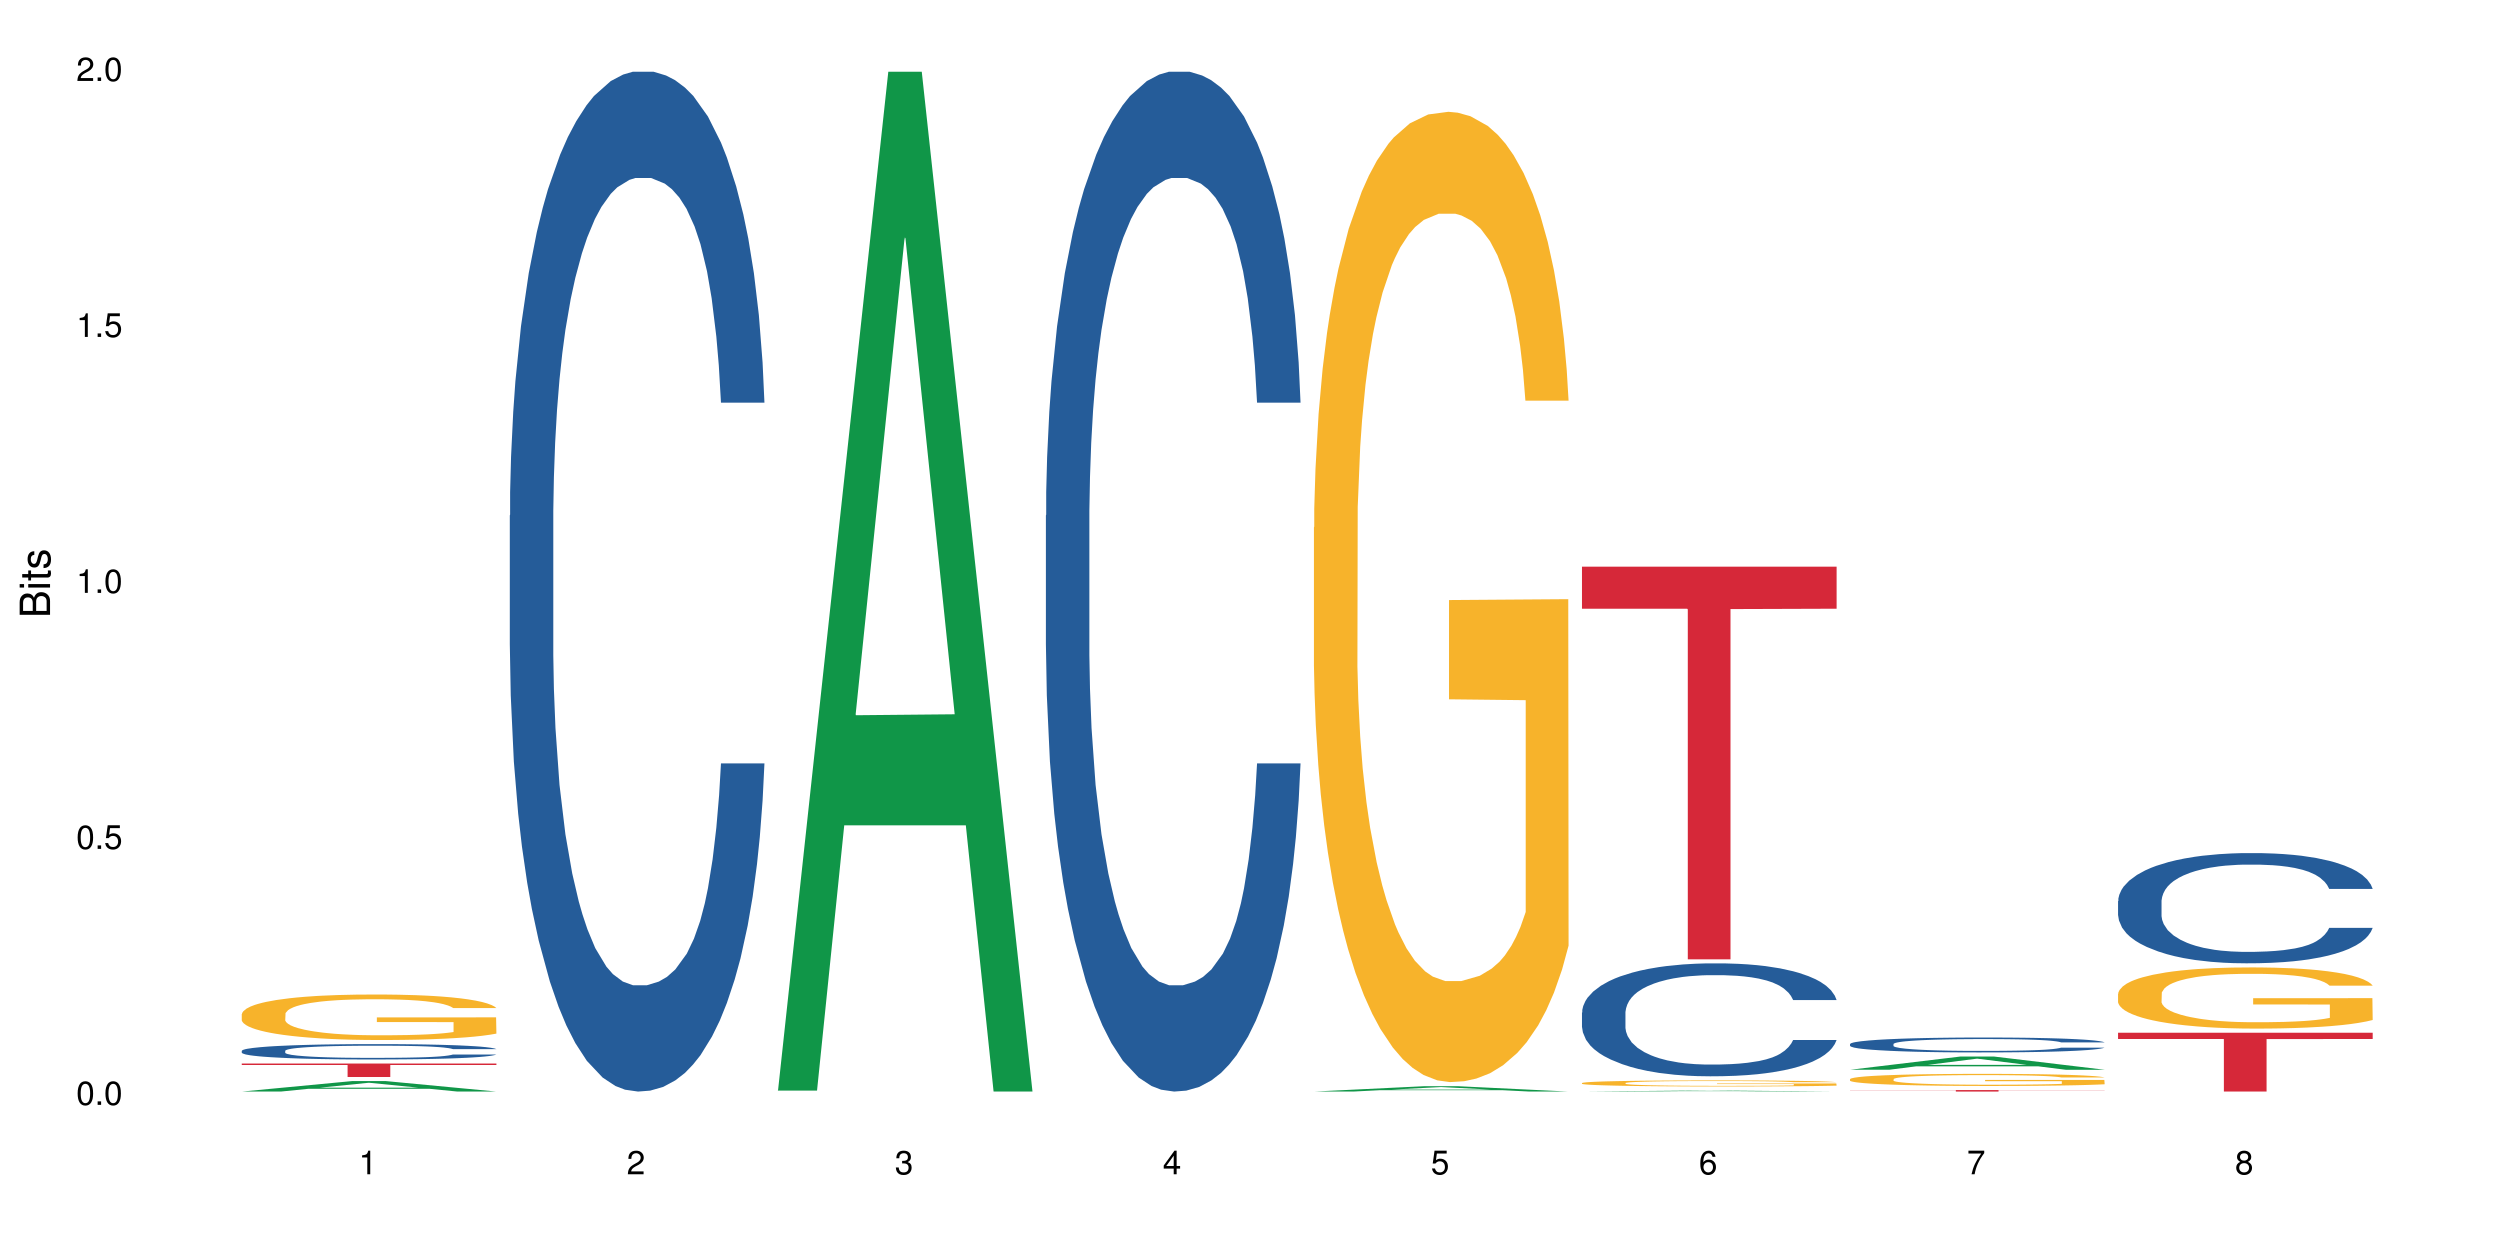 <?xml version="1.0" encoding="UTF-8"?>
<svg xmlns="http://www.w3.org/2000/svg" xmlns:xlink="http://www.w3.org/1999/xlink" width="720pt" height="360pt" viewBox="0 0 720 360" version="1.1">
<defs>
<g>
<symbol overflow="visible" id="glyph0-0">
<path style="stroke:none;" d=""/>
</symbol>
<symbol overflow="visible" id="glyph0-1">
<path style="stroke:none;" d="M 2.641 -6.797 C 2 -6.797 1.422 -6.531 1.078 -6.047 C 0.641 -5.453 0.406 -4.547 0.406 -3.297 C 0.406 -1 1.188 0.219 2.641 0.219 C 4.078 0.219 4.859 -1 4.859 -3.234 C 4.859 -4.562 4.656 -5.438 4.203 -6.047 C 3.844 -6.531 3.281 -6.797 2.641 -6.797 Z M 2.641 -6.047 C 3.547 -6.047 4 -5.125 4 -3.312 C 4 -1.375 3.562 -0.484 2.625 -0.484 C 1.734 -0.484 1.281 -1.422 1.281 -3.281 C 1.281 -5.141 1.734 -6.047 2.641 -6.047 Z M 2.641 -6.047 "/>
</symbol>
<symbol overflow="visible" id="glyph0-2">
<path style="stroke:none;" d="M 1.828 -1 L 0.828 -1 L 0.828 0 L 1.828 0 Z M 1.828 -1 "/>
</symbol>
<symbol overflow="visible" id="glyph0-3">
<path style="stroke:none;" d="M 4.562 -6.797 L 1.062 -6.797 L 0.547 -3.094 L 1.328 -3.094 C 1.719 -3.562 2.047 -3.734 2.578 -3.734 C 3.484 -3.734 4.062 -3.109 4.062 -2.094 C 4.062 -1.125 3.484 -0.531 2.578 -0.531 C 1.828 -0.531 1.375 -0.906 1.188 -1.672 L 0.328 -1.672 C 0.453 -1.109 0.547 -0.844 0.75 -0.594 C 1.125 -0.078 1.828 0.219 2.594 0.219 C 3.969 0.219 4.922 -0.781 4.922 -2.219 C 4.922 -3.562 4.031 -4.484 2.719 -4.484 C 2.25 -4.484 1.859 -4.359 1.469 -4.062 L 1.734 -5.969 L 4.562 -5.969 Z M 4.562 -6.797 "/>
</symbol>
<symbol overflow="visible" id="glyph0-4">
<path style="stroke:none;" d="M 2.484 -4.844 L 2.484 0 L 3.328 0 L 3.328 -6.797 L 2.766 -6.797 C 2.469 -5.75 2.281 -5.609 0.984 -5.453 L 0.984 -4.844 Z M 2.484 -4.844 "/>
</symbol>
<symbol overflow="visible" id="glyph0-5">
<path style="stroke:none;" d="M 4.859 -0.828 L 1.281 -0.828 C 1.359 -1.391 1.672 -1.75 2.5 -2.234 L 3.469 -2.75 C 4.406 -3.266 4.906 -3.969 4.906 -4.812 C 4.906 -5.375 4.672 -5.906 4.266 -6.266 C 3.859 -6.625 3.375 -6.797 2.719 -6.797 C 1.859 -6.797 1.219 -6.5 0.844 -5.922 C 0.609 -5.562 0.5 -5.125 0.484 -4.438 L 1.328 -4.438 C 1.359 -4.906 1.406 -5.188 1.531 -5.406 C 1.75 -5.812 2.188 -6.062 2.703 -6.062 C 3.469 -6.062 4.031 -5.516 4.031 -4.781 C 4.031 -4.25 3.719 -3.797 3.125 -3.438 L 2.234 -2.938 C 0.812 -2.141 0.406 -1.5 0.328 0 L 4.859 0 Z M 4.859 -0.828 "/>
</symbol>
<symbol overflow="visible" id="glyph0-6">
<path style="stroke:none;" d="M 2.125 -3.125 L 2.578 -3.125 C 3.516 -3.125 3.984 -2.703 3.984 -1.891 C 3.984 -1.031 3.469 -0.531 2.578 -0.531 C 1.656 -0.531 1.203 -0.984 1.156 -1.969 L 0.312 -1.969 C 0.344 -1.422 0.438 -1.078 0.609 -0.766 C 0.953 -0.109 1.625 0.219 2.547 0.219 C 3.953 0.219 4.859 -0.609 4.859 -1.906 C 4.859 -2.766 4.516 -3.25 3.703 -3.516 C 4.344 -3.766 4.656 -4.25 4.656 -4.938 C 4.656 -6.109 3.875 -6.797 2.578 -6.797 C 1.203 -6.797 0.484 -6.047 0.453 -4.609 L 1.297 -4.609 C 1.312 -5.016 1.344 -5.25 1.453 -5.453 C 1.641 -5.828 2.062 -6.062 2.594 -6.062 C 3.344 -6.062 3.797 -5.625 3.797 -4.906 C 3.797 -4.422 3.609 -4.141 3.25 -3.984 C 3.016 -3.891 2.719 -3.844 2.125 -3.844 Z M 2.125 -3.125 "/>
</symbol>
<symbol overflow="visible" id="glyph0-7">
<path style="stroke:none;" d="M 3.141 -1.625 L 3.141 0 L 3.984 0 L 3.984 -1.625 L 4.984 -1.625 L 4.984 -2.391 L 3.984 -2.391 L 3.984 -6.797 L 3.359 -6.797 L 0.266 -2.516 L 0.266 -1.625 Z M 3.141 -2.391 L 1 -2.391 L 3.141 -5.359 Z M 3.141 -2.391 "/>
</symbol>
<symbol overflow="visible" id="glyph0-8">
<path style="stroke:none;" d="M 4.781 -5.031 C 4.609 -6.141 3.891 -6.797 2.844 -6.797 C 2.094 -6.797 1.422 -6.438 1.031 -5.828 C 0.609 -5.172 0.406 -4.344 0.406 -3.094 C 0.406 -1.953 0.578 -1.234 0.984 -0.625 C 1.359 -0.078 1.953 0.219 2.703 0.219 C 3.984 0.219 4.922 -0.734 4.922 -2.078 C 4.922 -3.344 4.062 -4.234 2.844 -4.234 C 2.172 -4.234 1.641 -3.969 1.281 -3.469 C 1.281 -5.125 1.828 -6.047 2.797 -6.047 C 3.391 -6.047 3.797 -5.672 3.938 -5.031 Z M 2.734 -3.484 C 3.547 -3.484 4.062 -2.922 4.062 -2 C 4.062 -1.156 3.484 -0.531 2.703 -0.531 C 1.922 -0.531 1.328 -1.188 1.328 -2.047 C 1.328 -2.891 1.906 -3.484 2.734 -3.484 Z M 2.734 -3.484 "/>
</symbol>
<symbol overflow="visible" id="glyph0-9">
<path style="stroke:none;" d="M 4.984 -6.797 L 0.438 -6.797 L 0.438 -5.969 L 4.109 -5.969 C 2.5 -3.656 1.828 -2.234 1.328 0 L 2.219 0 C 2.594 -2.172 3.453 -4.047 4.984 -6.094 Z M 4.984 -6.797 "/>
</symbol>
<symbol overflow="visible" id="glyph0-10">
<path style="stroke:none;" d="M 3.75 -3.578 C 4.453 -4 4.688 -4.344 4.688 -4.984 C 4.688 -6.047 3.844 -6.797 2.641 -6.797 C 1.438 -6.797 0.594 -6.047 0.594 -4.984 C 0.594 -4.359 0.828 -4.016 1.516 -3.578 C 0.734 -3.203 0.359 -2.641 0.359 -1.891 C 0.359 -0.641 1.297 0.219 2.641 0.219 C 3.984 0.219 4.922 -0.641 4.922 -1.875 C 4.922 -2.641 4.531 -3.203 3.75 -3.578 Z M 2.641 -6.047 C 3.359 -6.047 3.812 -5.625 3.812 -4.969 C 3.812 -4.344 3.344 -3.922 2.641 -3.922 C 1.922 -3.922 1.453 -4.344 1.453 -4.984 C 1.453 -5.625 1.922 -6.047 2.641 -6.047 Z M 2.641 -3.203 C 3.484 -3.203 4.062 -2.672 4.062 -1.875 C 4.062 -1.062 3.484 -0.531 2.625 -0.531 C 1.797 -0.531 1.219 -1.078 1.219 -1.875 C 1.219 -2.672 1.797 -3.203 2.641 -3.203 Z M 2.641 -3.203 "/>
</symbol>
<symbol overflow="visible" id="glyph1-0">
<path style="stroke:none;" d=""/>
</symbol>
<symbol overflow="visible" id="glyph1-1">
<path style="stroke:none;" d="M 0 -0.953 L 0 -4.891 C 0 -5.719 -0.234 -6.344 -0.734 -6.797 C -1.188 -7.234 -1.812 -7.469 -2.5 -7.469 C -3.547 -7.469 -4.188 -7 -4.625 -5.875 C -4.984 -6.672 -5.641 -7.094 -6.531 -7.094 C -7.156 -7.094 -7.734 -6.859 -8.141 -6.391 C -8.562 -5.938 -8.75 -5.344 -8.75 -4.5 L -8.75 -0.953 Z M -4.984 -2.062 L -7.766 -2.062 L -7.766 -4.219 C -7.766 -4.844 -7.688 -5.203 -7.453 -5.5 C -7.219 -5.812 -6.859 -5.969 -6.375 -5.969 C -5.906 -5.969 -5.531 -5.812 -5.297 -5.5 C -5.062 -5.203 -4.984 -4.844 -4.984 -4.219 Z M -0.984 -2.062 L -4 -2.062 L -4 -4.781 C -4 -5.328 -3.859 -5.688 -3.578 -5.953 C -3.297 -6.219 -2.922 -6.359 -2.484 -6.359 C -2.062 -6.359 -1.688 -6.219 -1.406 -5.953 C -1.109 -5.688 -0.984 -5.328 -0.984 -4.781 Z M -0.984 -2.062 "/>
</symbol>
<symbol overflow="visible" id="glyph1-2">
<path style="stroke:none;" d="M -6.281 -1.797 L -6.281 -0.797 L 0 -0.797 L 0 -1.797 Z M -8.75 -1.797 L -8.75 -0.797 L -7.484 -0.797 L -7.484 -1.797 Z M -8.75 -1.797 "/>
</symbol>
<symbol overflow="visible" id="glyph1-3">
<path style="stroke:none;" d="M -6.281 -3.047 L -6.281 -2.016 L -8.016 -2.016 L -8.016 -1.016 L -6.281 -1.016 L -6.281 -0.172 L -5.469 -0.172 L -5.469 -1.016 L -0.719 -1.016 C -0.078 -1.016 0.281 -1.453 0.281 -2.234 C 0.281 -2.469 0.25 -2.719 0.188 -3.047 L -0.641 -3.047 C -0.609 -2.922 -0.594 -2.766 -0.594 -2.562 C -0.594 -2.141 -0.719 -2.016 -1.156 -2.016 L -5.469 -2.016 L -5.469 -3.047 Z M -6.281 -3.047 "/>
</symbol>
<symbol overflow="visible" id="glyph1-4">
<path style="stroke:none;" d="M -4.531 -5.25 C -5.766 -5.25 -6.469 -4.422 -6.469 -2.969 C -6.469 -1.516 -5.719 -0.562 -4.547 -0.562 C -3.562 -0.562 -3.094 -1.062 -2.734 -2.562 L -2.516 -3.484 C -2.344 -4.188 -2.094 -4.469 -1.625 -4.469 C -1.047 -4.469 -0.641 -3.875 -0.641 -3 C -0.641 -2.453 -0.797 -2 -1.062 -1.75 C -1.25 -1.594 -1.422 -1.531 -1.875 -1.469 L -1.875 -0.406 C -0.422 -0.453 0.281 -1.266 0.281 -2.922 C 0.281 -4.5 -0.5 -5.516 -1.719 -5.516 C -2.656 -5.516 -3.172 -4.984 -3.469 -3.734 L -3.703 -2.766 C -3.891 -1.953 -4.156 -1.609 -4.594 -1.609 C -5.172 -1.609 -5.547 -2.125 -5.547 -2.938 C -5.547 -3.75 -5.203 -4.172 -4.531 -4.203 Z M -4.531 -5.25 "/>
</symbol>
</g>
</defs>
<g id="surface13027">
<rect x="0" y="0" width="720" height="360" style="fill:rgb(100%,100%,100%);fill-opacity:1;stroke:none;"/>
<path style=" stroke:none;fill-rule:nonzero;fill:rgb(6.275%,58.824%,28.235%);fill-opacity:1;" d="M 69.629 314.367 L 69.707 314.363 L 101.441 311.348 L 111.078 311.348 L 142.965 314.371 L 131.762 314.371 L 123.77 313.582 L 88.746 313.582 L 80.91 314.367 L 69.629 314.367 L 92.117 313.254 L 120.559 313.254 L 106.375 311.844 L 106.219 311.84 L 106.062 311.848 L 92.039 313.254 L 92.117 313.254 Z M 69.629 314.367 "/>
<path style=" stroke:none;fill-rule:nonzero;fill:rgb(14.51%,36.078%,60%);fill-opacity:1;" d="M 69.629 302.629 L 69.719 302.625 L 69.719 302.527 L 69.988 302.375 L 70.613 302.18 L 71.238 302.047 L 72.848 301.809 L 75.086 301.578 L 77.41 301.398 L 79.109 301.293 L 80.629 301.215 L 84.117 301.062 L 86.355 300.988 L 88.77 300.918 L 91.719 300.848 L 93.867 300.809 L 98.695 300.746 L 102.273 300.715 L 105.047 300.703 L 111.039 300.703 L 114.613 300.719 L 117.207 300.742 L 120.07 300.773 L 122.484 300.809 L 126.688 300.898 L 130.445 301.012 L 132.145 301.074 L 134.828 301.203 L 136.883 301.324 L 138.316 301.426 L 139.926 301.578 L 141.355 301.758 L 142.43 301.965 L 142.965 302.141 L 130.445 302.141 L 129.82 301.977 L 129.102 301.852 L 127.762 301.688 L 126.422 301.57 L 124.543 301.453 L 122.844 301.375 L 120.516 301.297 L 118.461 301.25 L 116.312 301.215 L 114.258 301.188 L 110.32 301.164 L 105.762 301.164 L 104.062 301.172 L 100.574 301.207 L 98.695 301.234 L 96.012 301.289 L 94.133 301.344 L 91.898 301.422 L 90.379 301.492 L 88.5 301.598 L 87.16 301.691 L 85.637 301.824 L 84.742 301.926 L 83.938 302.039 L 83.223 302.172 L 82.688 302.312 L 82.328 302.461 L 82.148 302.609 L 82.148 303.234 L 82.328 303.379 L 82.777 303.551 L 83.938 303.797 L 85.637 304.012 L 87.605 304.18 L 89.484 304.301 L 90.559 304.359 L 91.988 304.422 L 94.223 304.504 L 97.445 304.586 L 99.32 304.617 L 102.184 304.648 L 105.137 304.664 L 109.07 304.664 L 112.559 304.648 L 114.883 304.629 L 117.297 304.598 L 120.605 304.527 L 122.664 304.465 L 124.453 304.387 L 125.793 304.309 L 126.688 304.246 L 128.031 304.121 L 129.102 303.984 L 129.906 303.84 L 130.445 303.703 L 142.965 303.703 L 142.43 303.867 L 141.625 304.023 L 140.82 304.141 L 139.566 304.281 L 138.137 304.406 L 136.078 304.547 L 134.379 304.641 L 132.145 304.742 L 130.086 304.82 L 127.852 304.887 L 124.543 304.969 L 122.395 305.008 L 120.07 305.047 L 117.297 305.078 L 113.809 305.105 L 110.055 305.121 L 106.566 305.125 L 102.809 305.117 L 100.035 305.102 L 96.371 305.066 L 91.809 304.992 L 88.5 304.918 L 85.906 304.84 L 83.672 304.758 L 81.168 304.648 L 77.945 304.473 L 75.98 304.336 L 74.637 304.223 L 73.117 304.062 L 72.043 303.922 L 70.793 303.695 L 69.898 303.41 L 69.629 303.188 Z M 69.629 302.629 "/>
<path style=" stroke:none;fill-rule:nonzero;fill:rgb(96.863%,70.196%,16.863%);fill-opacity:1;" d="M 69.629 292.031 L 69.719 292.02 L 69.719 291.781 L 70.078 291.242 L 70.973 290.5 L 72.133 289.891 L 73.387 289.41 L 74.191 289.16 L 75.531 288.801 L 76.695 288.535 L 79.645 287.996 L 83.402 287.496 L 85.461 287.281 L 87.785 287.078 L 91.094 286.848 L 92.613 286.766 L 97.266 286.574 L 102.543 286.453 L 108.355 286.418 L 111.039 286.43 L 114.703 286.477 L 119.711 286.609 L 122.574 286.73 L 124.809 286.848 L 127.137 287.004 L 129.996 287.242 L 132.68 287.531 L 134.828 287.82 L 136.973 288.176 L 138.762 288.559 L 140.281 288.98 L 141.625 289.48 L 142.43 289.902 L 142.965 290.32 L 130.535 290.32 L 129.82 289.902 L 129.016 289.578 L 127.672 289.184 L 126.332 288.895 L 124.988 288.668 L 122.484 288.355 L 120.34 288.164 L 117.656 287.996 L 115.062 287.891 L 112.109 287.82 L 110.32 287.793 L 105.582 287.793 L 101.289 287.879 L 98.785 287.973 L 96.996 288.07 L 94.492 288.25 L 92.973 288.395 L 92.078 288.488 L 89.395 288.859 L 87.605 289.195 L 86.621 289.422 L 85.371 289.781 L 84.477 290.105 L 83.492 290.582 L 82.953 290.941 L 82.238 291.758 L 82.148 293.91 L 82.418 294.367 L 82.953 294.855 L 83.672 295.289 L 84.742 295.742 L 85.816 296.09 L 87.695 296.555 L 89.305 296.867 L 90.559 297.07 L 92.973 297.395 L 93.957 297.5 L 96.281 297.719 L 98.695 297.883 L 101.648 298.027 L 103.883 298.102 L 107.461 298.16 L 112.02 298.16 L 117.387 298.09 L 120.785 297.992 L 123.109 297.898 L 124.633 297.812 L 126.508 297.68 L 127.852 297.562 L 129.102 297.43 L 130.625 297.227 L 130.625 294.367 L 108.535 294.355 L 108.535 293.012 L 142.875 293 L 142.965 297.68 L 141.086 298.004 L 138.762 298.316 L 136.527 298.555 L 134.199 298.758 L 130.891 298.984 L 128.207 299.129 L 124.094 299.297 L 120.34 299.406 L 116.402 299.477 L 112.914 299.512 L 108.801 299.523 L 105.137 299.5 L 101.199 299.43 L 98.07 299.332 L 95.207 299.215 L 92.344 299.059 L 88.77 298.805 L 86.441 298.602 L 84.027 298.352 L 81.613 298.051 L 79.469 297.73 L 78.035 297.477 L 76.605 297.191 L 75.086 296.832 L 73.652 296.426 L 72.582 296.055 L 71.598 295.633 L 70.883 295.238 L 70.164 294.699 L 69.809 294.27 L 69.629 293.898 Z M 69.629 292.031 "/>
<path style=" stroke:none;fill-rule:nonzero;fill:rgb(83.922%,15.686%,22.353%);fill-opacity:1;" d="M 69.629 306.305 L 142.965 306.305 L 142.965 306.719 L 112.402 306.723 L 112.402 310.168 L 100.105 310.168 L 100.105 306.727 L 99.926 306.719 L 69.629 306.719 Z M 69.629 306.305 "/>
<path style=" stroke:none;fill-rule:nonzero;fill:rgb(14.51%,36.078%,60%);fill-opacity:1;" d="M 146.824 148.457 L 146.914 148.188 L 146.914 141.742 L 147.184 131.543 L 147.809 118.656 L 148.434 109.797 L 150.043 93.957 L 152.281 78.652 L 154.605 66.84 L 156.305 59.859 L 157.824 54.492 L 161.312 44.559 L 163.551 39.457 L 165.965 34.891 L 168.914 30.328 L 171.062 27.645 L 175.891 23.348 L 179.469 21.469 L 182.242 20.664 L 188.234 20.664 L 191.812 21.738 L 194.406 23.078 L 197.266 25.227 L 199.68 27.645 L 203.883 33.551 L 207.641 41.066 L 209.34 45.363 L 212.023 53.684 L 214.078 61.738 L 215.512 68.719 L 217.121 78.652 L 218.551 90.734 L 219.625 104.426 L 220.16 115.969 L 207.641 115.969 L 207.016 105.23 L 206.301 96.91 L 204.957 85.902 L 203.617 78.117 L 201.738 70.332 L 200.039 65.23 L 197.715 60.129 L 195.656 56.906 L 193.512 54.492 L 191.453 52.879 L 187.52 51.27 L 182.957 51.27 L 181.258 51.805 L 177.77 53.953 L 175.891 55.832 L 173.207 59.59 L 171.332 63.082 L 169.094 68.449 L 167.574 73.016 L 165.695 79.996 L 164.355 86.172 L 162.836 95.031 L 161.941 101.742 L 161.137 109.258 L 160.418 118.117 L 159.883 127.516 L 159.523 137.449 L 159.348 147.113 L 159.348 188.727 L 159.523 198.391 L 159.973 209.668 L 161.137 226.043 L 162.836 240.273 L 164.801 251.547 L 166.68 259.602 L 167.754 263.359 L 169.184 267.656 L 171.418 273.027 L 174.641 278.395 L 176.516 280.543 L 179.379 282.691 L 182.332 283.766 L 186.266 283.766 L 189.754 282.691 L 192.078 281.348 L 194.492 279.199 L 197.805 274.637 L 199.859 270.34 L 201.648 265.242 L 202.988 260.141 L 203.883 255.844 L 205.227 247.52 L 206.301 238.395 L 207.105 228.996 L 207.641 219.867 L 220.16 219.867 L 219.625 230.609 L 218.82 241.078 L 218.016 248.863 L 216.762 258.262 L 215.332 266.582 L 213.273 275.98 L 211.574 282.152 L 209.34 288.867 L 207.281 293.969 L 205.047 298.531 L 201.738 303.898 L 199.59 306.586 L 197.266 309 L 194.492 311.148 L 191.004 313.027 L 187.25 314.102 L 183.762 314.371 L 180.004 313.832 L 177.234 312.762 L 173.566 310.344 L 169.004 305.512 L 165.695 300.41 L 163.102 295.309 L 160.867 289.941 L 158.363 282.691 L 155.145 270.879 L 153.176 261.75 L 151.832 254.234 L 150.312 243.762 L 149.238 234.367 L 147.988 219.332 L 147.094 200.27 L 146.824 185.504 Z M 146.824 148.457 "/>
<path style=" stroke:none;fill-rule:nonzero;fill:rgb(6.275%,58.824%,28.235%);fill-opacity:1;" d="M 224.02 314.094 L 224.098 313.82 L 255.832 20.664 L 265.469 20.664 L 297.355 314.371 L 286.152 314.371 L 278.16 237.703 L 243.141 237.703 L 235.305 314.094 L 224.02 314.094 L 246.508 205.988 L 274.949 205.711 L 260.77 68.648 L 260.609 68.375 L 260.453 69.199 L 246.43 205.711 L 246.508 205.988 Z M 224.02 314.094 "/>
<path style=" stroke:none;fill-rule:nonzero;fill:rgb(14.51%,36.078%,60%);fill-opacity:1;" d="M 301.219 148.457 L 301.305 148.188 L 301.305 141.742 L 301.574 131.543 L 302.199 118.656 L 302.828 109.797 L 304.438 93.957 L 306.672 78.652 L 308.996 66.84 L 310.695 59.859 L 312.219 54.492 L 315.707 44.559 L 317.941 39.457 L 320.355 34.891 L 323.309 30.328 L 325.453 27.645 L 330.285 23.348 L 333.859 21.469 L 336.633 20.664 L 342.625 20.664 L 346.203 21.738 L 348.797 23.078 L 351.656 25.227 L 354.074 27.645 L 358.277 33.551 L 362.031 41.066 L 363.73 45.363 L 366.414 53.684 L 368.473 61.738 L 369.902 68.719 L 371.512 78.652 L 372.945 90.734 L 374.016 104.426 L 374.555 115.969 L 362.031 115.969 L 361.406 105.23 L 360.691 96.91 L 359.348 85.902 L 358.008 78.117 L 356.129 70.332 L 354.43 65.23 L 352.105 60.129 L 350.047 56.906 L 347.902 54.492 L 345.844 52.879 L 341.91 51.27 L 337.348 51.27 L 335.648 51.805 L 332.16 53.953 L 330.285 55.832 L 327.602 59.59 L 325.723 63.082 L 323.484 68.449 L 321.965 73.016 L 320.086 79.996 L 318.746 86.172 L 317.227 95.031 L 316.332 101.742 L 315.527 109.258 L 314.812 118.117 L 314.273 127.516 L 313.918 137.449 L 313.738 147.113 L 313.738 188.727 L 313.918 198.391 L 314.363 209.668 L 315.527 226.043 L 317.227 240.273 L 319.195 251.547 L 321.07 259.602 L 322.145 263.359 L 323.574 267.656 L 325.812 273.027 L 329.031 278.395 L 330.91 280.543 L 333.77 282.691 L 336.723 283.766 L 340.656 283.766 L 344.145 282.691 L 346.473 281.348 L 348.887 279.199 L 352.195 274.637 L 354.25 270.34 L 356.039 265.242 L 357.383 260.141 L 358.277 255.844 L 359.617 247.52 L 360.691 238.395 L 361.496 228.996 L 362.031 219.867 L 374.555 219.867 L 374.016 230.609 L 373.211 241.078 L 372.406 248.863 L 371.156 258.262 L 369.723 266.582 L 367.668 275.98 L 365.969 282.152 L 363.73 288.867 L 361.676 293.969 L 359.438 298.531 L 356.129 303.898 L 353.984 306.586 L 351.656 309 L 348.887 311.148 L 345.398 313.027 L 341.641 314.102 L 338.152 314.371 L 334.398 313.832 L 331.625 312.762 L 327.957 310.344 L 323.398 305.512 L 320.086 300.41 L 317.496 295.309 L 315.258 289.941 L 312.754 282.691 L 309.535 270.879 L 307.566 261.75 L 306.227 254.234 L 304.707 243.762 L 303.633 234.367 L 302.379 219.332 L 301.484 200.27 L 301.219 185.504 Z M 301.219 148.457 "/>
<path style=" stroke:none;fill-rule:nonzero;fill:rgb(6.275%,58.824%,28.235%);fill-opacity:1;" d="M 378.414 314.371 L 378.492 314.367 L 410.223 312.824 L 419.859 312.824 L 451.75 314.371 L 440.547 314.371 L 432.555 313.969 L 397.531 313.969 L 389.695 314.371 L 378.414 314.371 L 400.898 313.801 L 429.34 313.801 L 415.16 313.078 L 415.004 313.078 L 414.848 313.082 L 400.82 313.801 L 400.898 313.801 Z M 378.414 314.371 "/>
<path style=" stroke:none;fill-rule:nonzero;fill:rgb(96.863%,70.196%,16.863%);fill-opacity:1;" d="M 378.414 151.887 L 378.504 151.633 L 378.504 146.527 L 378.859 135.047 L 379.754 119.223 L 380.918 106.207 L 382.168 96 L 382.973 90.641 L 384.316 82.984 L 385.477 77.367 L 388.43 65.883 L 392.188 55.168 L 394.242 50.574 L 396.566 46.234 L 399.879 41.387 L 401.398 39.598 L 406.047 35.516 L 411.324 32.965 L 417.137 32.199 L 419.82 32.453 L 423.488 33.473 L 428.496 36.281 L 431.359 38.832 L 433.594 41.387 L 435.918 44.703 L 438.781 49.809 L 441.465 55.934 L 443.609 62.059 L 445.758 69.711 L 447.547 77.879 L 449.066 86.812 L 450.406 97.531 L 451.211 106.461 L 451.75 115.395 L 439.316 115.395 L 438.602 106.461 L 437.797 99.57 L 436.457 91.148 L 435.113 85.023 L 433.773 80.176 L 431.27 73.539 L 429.121 69.457 L 426.438 65.883 L 423.848 63.59 L 420.895 62.059 L 419.105 61.547 L 414.367 61.547 L 410.074 63.332 L 407.57 65.375 L 405.781 67.414 L 403.277 71.242 L 401.754 74.305 L 400.859 76.348 L 398.18 84.258 L 396.391 91.406 L 395.406 96.254 L 394.152 103.91 L 393.258 110.801 L 392.277 121.008 L 391.738 128.664 L 391.023 146.02 L 390.934 191.957 L 391.203 201.652 L 391.738 212.117 L 392.453 221.305 L 393.527 231 L 394.602 238.402 L 396.48 248.355 L 398.09 254.992 L 399.34 259.328 L 401.754 266.219 L 402.738 268.516 L 405.066 273.109 L 407.48 276.684 L 410.43 279.746 L 412.668 281.277 L 416.242 282.555 L 420.805 282.555 L 426.172 281.023 L 429.57 278.98 L 431.895 276.938 L 433.414 275.152 L 435.293 272.344 L 436.637 269.793 L 437.887 266.984 L 439.406 262.648 L 439.406 201.652 L 417.316 201.398 L 417.316 172.816 L 451.66 172.559 L 451.75 272.344 L 449.871 279.234 L 447.547 285.871 L 445.309 290.973 L 442.984 295.312 L 439.676 300.16 L 436.992 303.223 L 432.879 306.797 L 429.121 309.094 L 425.188 310.625 L 421.699 311.391 L 417.586 311.645 L 413.918 311.137 L 409.984 309.605 L 406.852 307.562 L 403.992 305.012 L 401.129 301.691 L 397.551 296.332 L 395.227 291.996 L 392.812 286.637 L 390.398 280.258 L 388.25 273.367 L 386.82 268.008 L 385.391 261.883 L 383.867 254.227 L 382.438 245.547 L 381.363 237.637 L 380.379 228.703 L 379.664 220.281 L 378.949 208.801 L 378.594 199.613 L 378.414 191.699 Z M 378.414 151.887 "/>
<path style=" stroke:none;fill-rule:nonzero;fill:rgb(6.275%,58.824%,28.235%);fill-opacity:1;" d="M 455.609 314.371 L 455.688 314.371 L 487.418 314.086 L 497.055 314.086 L 528.945 314.371 L 517.742 314.371 L 509.75 314.297 L 474.727 314.297 L 466.891 314.371 L 455.609 314.371 L 478.094 314.266 L 506.535 314.266 L 492.355 314.133 L 492.043 314.133 L 478.016 314.266 L 478.094 314.266 Z M 455.609 314.371 "/>
<path style=" stroke:none;fill-rule:nonzero;fill:rgb(14.51%,36.078%,60%);fill-opacity:1;" d="M 455.609 291.609 L 455.699 291.582 L 455.699 290.867 L 455.965 289.738 L 456.594 288.312 L 457.219 287.332 L 458.828 285.578 L 461.066 283.883 L 463.391 282.574 L 465.09 281.805 L 466.609 281.207 L 470.098 280.109 L 472.332 279.543 L 474.746 279.039 L 477.699 278.535 L 479.848 278.238 L 484.676 277.762 L 488.254 277.555 L 491.023 277.465 L 497.016 277.465 L 500.594 277.582 L 503.188 277.73 L 506.051 277.969 L 508.465 278.238 L 512.668 278.891 L 516.426 279.723 L 518.125 280.199 L 520.805 281.121 L 522.863 282.012 L 524.293 282.785 L 525.906 283.883 L 527.336 285.219 L 528.41 286.734 L 528.945 288.016 L 516.426 288.016 L 515.797 286.824 L 515.082 285.902 L 513.742 284.684 L 512.398 283.824 L 510.523 282.961 L 508.824 282.398 L 506.496 281.832 L 504.441 281.477 L 502.293 281.207 L 500.238 281.031 L 496.301 280.852 L 491.742 280.852 L 490.043 280.91 L 486.555 281.148 L 484.676 281.355 L 481.992 281.773 L 480.113 282.16 L 477.879 282.754 L 476.359 283.258 L 474.48 284.031 L 473.137 284.715 L 471.617 285.695 L 470.723 286.438 L 469.918 287.27 L 469.203 288.25 L 468.668 289.293 L 468.309 290.391 L 468.129 291.461 L 468.129 296.066 L 468.309 297.137 L 468.758 298.387 L 469.918 300.199 L 471.617 301.773 L 473.586 303.023 L 475.465 303.914 L 476.535 304.328 L 477.969 304.805 L 480.203 305.398 L 483.422 305.992 L 485.301 306.23 L 488.164 306.469 L 491.113 306.59 L 495.051 306.59 L 498.539 306.469 L 500.863 306.32 L 503.277 306.082 L 506.586 305.578 L 508.645 305.102 L 510.434 304.539 L 511.773 303.973 L 512.668 303.496 L 514.008 302.574 L 515.082 301.566 L 515.887 300.527 L 516.426 299.516 L 528.945 299.516 L 528.41 300.703 L 527.605 301.863 L 526.797 302.727 L 525.547 303.766 L 524.117 304.688 L 522.059 305.727 L 520.359 306.41 L 518.125 307.152 L 516.066 307.719 L 513.832 308.223 L 510.523 308.816 L 508.375 309.113 L 506.051 309.383 L 503.277 309.621 L 499.789 309.828 L 496.035 309.945 L 492.547 309.977 L 488.789 309.918 L 486.016 309.797 L 482.352 309.531 L 477.789 308.996 L 474.48 308.43 L 471.887 307.867 L 469.648 307.273 L 467.145 306.469 L 463.926 305.16 L 461.957 304.152 L 460.617 303.32 L 459.098 302.16 L 458.023 301.121 L 456.773 299.457 L 455.879 297.344 L 455.609 295.711 Z M 455.609 291.609 "/>
<path style=" stroke:none;fill-rule:nonzero;fill:rgb(96.863%,70.196%,16.863%);fill-opacity:1;" d="M 455.609 311.906 L 455.699 311.902 L 455.699 311.871 L 456.055 311.801 L 456.949 311.699 L 458.113 311.617 L 459.367 311.555 L 460.172 311.523 L 461.512 311.473 L 462.676 311.438 L 465.625 311.367 L 469.383 311.301 L 471.438 311.27 L 473.766 311.242 L 477.074 311.215 L 478.594 311.203 L 483.246 311.176 L 488.52 311.16 L 494.336 311.156 L 497.016 311.156 L 500.684 311.164 L 505.691 311.18 L 508.555 311.195 L 510.789 311.215 L 513.117 311.234 L 515.977 311.266 L 518.66 311.305 L 520.805 311.344 L 522.953 311.391 L 524.742 311.441 L 526.262 311.496 L 527.605 311.566 L 528.41 311.621 L 528.945 311.676 L 516.516 311.676 L 515.797 311.621 L 514.992 311.578 L 513.652 311.523 L 512.309 311.488 L 510.969 311.457 L 508.465 311.414 L 506.316 311.391 L 503.637 311.367 L 501.043 311.352 L 498.09 311.344 L 496.301 311.34 L 491.562 311.34 L 487.27 311.352 L 484.766 311.363 L 482.977 311.375 L 480.473 311.398 L 478.953 311.418 L 475.375 311.48 L 473.586 311.527 L 472.602 311.559 L 471.348 311.605 L 470.457 311.648 L 469.473 311.711 L 468.934 311.762 L 468.219 311.867 L 468.129 312.156 L 468.398 312.219 L 468.934 312.281 L 469.648 312.34 L 470.723 312.402 L 471.797 312.445 L 473.676 312.508 L 475.285 312.551 L 476.535 312.578 L 478.953 312.621 L 479.934 312.637 L 482.262 312.664 L 484.676 312.688 L 487.625 312.707 L 489.863 312.715 L 493.441 312.723 L 498 312.723 L 503.367 312.715 L 506.766 312.703 L 509.09 312.688 L 510.609 312.676 L 512.488 312.66 L 513.832 312.645 L 515.082 312.625 L 516.602 312.598 L 516.602 312.219 L 494.512 312.215 L 494.512 312.035 L 528.855 312.035 L 528.945 312.66 L 527.066 312.703 L 524.742 312.746 L 522.508 312.777 L 520.18 312.805 L 516.871 312.832 L 514.188 312.852 L 510.074 312.875 L 506.316 312.891 L 502.383 312.898 L 498.895 312.902 L 494.781 312.906 L 491.113 312.902 L 487.18 312.895 L 484.051 312.879 L 481.188 312.863 L 478.324 312.844 L 474.746 312.809 L 472.422 312.781 L 470.008 312.75 L 467.594 312.711 L 465.445 312.668 L 464.016 312.633 L 462.586 312.594 L 461.066 312.547 L 459.633 312.492 L 458.559 312.441 L 457.578 312.387 L 456.859 312.332 L 456.145 312.262 L 455.789 312.203 L 455.609 312.156 Z M 455.609 311.906 "/>
<path style=" stroke:none;fill-rule:nonzero;fill:rgb(83.922%,15.686%,22.353%);fill-opacity:1;" d="M 455.609 163.203 L 528.945 163.203 L 528.945 175.309 L 498.383 175.414 L 498.383 276.285 L 486.086 276.285 L 486.086 175.52 L 485.906 175.309 L 455.609 175.309 Z M 455.609 163.203 "/>
<path style=" stroke:none;fill-rule:nonzero;fill:rgb(6.275%,58.824%,28.235%);fill-opacity:1;" d="M 532.805 308.09 L 532.883 308.086 L 564.617 304.281 L 574.254 304.281 L 606.141 308.094 L 594.938 308.094 L 586.945 307.098 L 551.922 307.098 L 544.086 308.09 L 532.805 308.09 L 555.293 306.688 L 583.734 306.684 L 569.551 304.906 L 569.395 304.902 L 569.238 304.91 L 555.215 306.684 L 555.293 306.688 Z M 532.805 308.09 "/>
<path style=" stroke:none;fill-rule:nonzero;fill:rgb(14.51%,36.078%,60%);fill-opacity:1;" d="M 532.805 300.676 L 532.895 300.672 L 532.895 300.578 L 533.164 300.43 L 533.789 300.242 L 534.414 300.113 L 536.023 299.879 L 538.262 299.656 L 540.586 299.484 L 542.285 299.383 L 543.805 299.305 L 547.293 299.156 L 549.527 299.082 L 551.945 299.016 L 554.895 298.949 L 557.043 298.91 L 561.871 298.848 L 565.449 298.82 L 568.223 298.809 L 574.215 298.809 L 577.789 298.824 L 580.383 298.844 L 583.246 298.875 L 585.66 298.91 L 589.863 298.996 L 593.621 299.105 L 595.32 299.168 L 598.004 299.293 L 600.059 299.41 L 601.492 299.512 L 603.102 299.656 L 604.531 299.832 L 605.605 300.031 L 606.141 300.203 L 593.621 300.203 L 592.996 300.043 L 592.277 299.922 L 590.938 299.762 L 589.598 299.648 L 587.719 299.535 L 586.02 299.461 L 583.691 299.387 L 581.637 299.34 L 579.488 299.305 L 577.434 299.281 L 573.496 299.258 L 568.938 299.258 L 567.238 299.266 L 563.75 299.297 L 561.871 299.324 L 559.188 299.379 L 557.309 299.43 L 555.074 299.508 L 553.555 299.574 L 551.676 299.676 L 550.336 299.766 L 548.812 299.895 L 547.918 299.992 L 547.113 300.105 L 546.398 300.234 L 545.863 300.371 L 545.504 300.516 L 545.324 300.656 L 545.324 301.266 L 545.504 301.406 L 545.953 301.57 L 547.113 301.812 L 548.812 302.02 L 550.781 302.184 L 552.66 302.301 L 553.734 302.355 L 555.164 302.418 L 557.398 302.496 L 560.617 302.578 L 562.496 302.609 L 565.359 302.641 L 568.309 302.656 L 572.246 302.656 L 575.734 302.641 L 578.059 302.621 L 580.473 302.59 L 583.781 302.52 L 585.84 302.457 L 587.629 302.383 L 588.969 302.309 L 589.863 302.246 L 591.207 302.125 L 592.277 301.992 L 593.082 301.855 L 593.621 301.719 L 606.141 301.719 L 605.605 301.879 L 604.801 302.031 L 603.996 302.145 L 602.742 302.281 L 601.312 302.402 L 599.254 302.539 L 597.555 302.633 L 595.32 302.73 L 593.262 302.805 L 591.027 302.871 L 587.719 302.949 L 585.57 302.988 L 583.246 303.023 L 580.473 303.055 L 576.984 303.082 L 573.23 303.098 L 569.742 303.102 L 565.984 303.094 L 563.211 303.078 L 559.547 303.043 L 554.984 302.973 L 551.676 302.898 L 549.082 302.824 L 546.848 302.746 L 544.344 302.641 L 541.121 302.465 L 539.156 302.332 L 537.812 302.223 L 536.293 302.07 L 535.219 301.934 L 533.969 301.711 L 533.074 301.434 L 532.805 301.219 Z M 532.805 300.676 "/>
<path style=" stroke:none;fill-rule:nonzero;fill:rgb(96.863%,70.196%,16.863%);fill-opacity:1;" d="M 532.805 310.766 L 532.895 310.762 L 532.895 310.699 L 533.254 310.555 L 534.145 310.359 L 535.309 310.195 L 536.562 310.07 L 537.367 310 L 538.707 309.906 L 539.871 309.836 L 542.82 309.691 L 546.578 309.559 L 548.637 309.5 L 550.961 309.449 L 554.27 309.387 L 555.789 309.363 L 560.441 309.312 L 565.715 309.281 L 571.531 309.273 L 574.215 309.273 L 577.879 309.289 L 582.887 309.324 L 585.75 309.355 L 587.984 309.387 L 590.312 309.43 L 593.172 309.492 L 595.855 309.57 L 598.004 309.645 L 600.148 309.742 L 601.938 309.844 L 603.457 309.953 L 604.801 310.086 L 605.605 310.199 L 606.141 310.312 L 593.711 310.312 L 592.996 310.199 L 592.188 310.113 L 590.848 310.008 L 589.508 309.93 L 588.164 309.871 L 585.66 309.789 L 583.516 309.738 L 580.832 309.691 L 578.238 309.664 L 575.285 309.645 L 573.496 309.637 L 568.758 309.637 L 564.465 309.66 L 561.961 309.688 L 560.172 309.711 L 557.668 309.758 L 556.148 309.797 L 555.254 309.824 L 552.57 309.922 L 550.781 310.012 L 549.797 310.07 L 548.547 310.168 L 547.652 310.254 L 546.668 310.379 L 546.129 310.477 L 545.414 310.691 L 545.324 311.266 L 545.594 311.387 L 546.129 311.52 L 546.848 311.633 L 547.918 311.754 L 548.992 311.848 L 550.871 311.973 L 552.48 312.055 L 553.734 312.109 L 556.148 312.195 L 557.133 312.223 L 559.457 312.281 L 561.871 312.324 L 564.824 312.363 L 567.059 312.383 L 570.637 312.398 L 575.195 312.398 L 580.562 312.379 L 583.961 312.352 L 586.285 312.328 L 587.809 312.305 L 589.684 312.27 L 591.027 312.238 L 592.277 312.203 L 593.801 312.148 L 593.801 311.387 L 571.707 311.383 L 571.707 311.027 L 606.051 311.023 L 606.141 312.27 L 604.262 312.355 L 601.938 312.438 L 599.703 312.504 L 597.375 312.559 L 594.066 312.617 L 591.383 312.656 L 587.27 312.699 L 583.516 312.73 L 579.578 312.75 L 576.09 312.758 L 571.977 312.762 L 568.309 312.754 L 564.375 312.734 L 561.246 312.711 L 558.383 312.68 L 555.52 312.637 L 551.945 312.57 L 549.617 312.516 L 547.203 312.449 L 544.789 312.367 L 542.645 312.281 L 541.211 312.215 L 539.781 312.141 L 538.262 312.043 L 536.828 311.938 L 535.758 311.836 L 534.773 311.727 L 534.059 311.621 L 533.34 311.477 L 532.984 311.363 L 532.805 311.262 Z M 532.805 310.766 "/>
<path style=" stroke:none;fill-rule:nonzero;fill:rgb(83.922%,15.686%,22.353%);fill-opacity:1;" d="M 532.805 313.941 L 606.141 313.941 L 606.141 313.988 L 575.578 313.988 L 575.578 314.371 L 563.281 314.371 L 563.281 313.988 L 532.805 313.988 Z M 532.805 313.941 "/>
<path style=" stroke:none;fill-rule:nonzero;fill:rgb(14.51%,36.078%,60%);fill-opacity:1;" d="M 610 259.512 L 610.09 259.484 L 610.09 258.789 L 610.359 257.688 L 610.984 256.293 L 611.609 255.336 L 613.219 253.625 L 615.457 251.973 L 617.781 250.695 L 619.48 249.941 L 621 249.363 L 624.488 248.289 L 626.727 247.738 L 629.141 247.246 L 632.09 246.754 L 634.238 246.461 L 639.066 246 L 642.645 245.797 L 645.418 245.707 L 651.41 245.707 L 654.988 245.824 L 657.578 245.969 L 660.441 246.203 L 662.855 246.461 L 667.059 247.102 L 670.816 247.914 L 672.516 248.375 L 675.199 249.277 L 677.254 250.145 L 678.688 250.898 L 680.297 251.973 L 681.727 253.277 L 682.801 254.758 L 683.336 256.004 L 670.816 256.004 L 670.191 254.844 L 669.477 253.945 L 668.133 252.758 L 666.793 251.914 L 664.914 251.074 L 663.215 250.523 L 660.891 249.973 L 658.832 249.625 L 656.688 249.363 L 654.629 249.188 L 650.695 249.016 L 646.133 249.016 L 644.434 249.074 L 640.945 249.305 L 639.066 249.508 L 636.383 249.914 L 634.508 250.289 L 632.27 250.871 L 630.75 251.363 L 628.871 252.117 L 627.531 252.785 L 626.008 253.742 L 625.117 254.469 L 624.309 255.277 L 623.594 256.234 L 623.059 257.25 L 622.699 258.324 L 622.523 259.367 L 622.523 263.863 L 622.699 264.906 L 623.148 266.125 L 624.309 267.895 L 626.008 269.43 L 627.977 270.648 L 629.855 271.52 L 630.93 271.926 L 632.359 272.391 L 634.594 272.969 L 637.816 273.551 L 639.691 273.781 L 642.555 274.012 L 645.508 274.129 L 649.441 274.129 L 652.93 274.012 L 655.254 273.867 L 657.668 273.637 L 660.977 273.145 L 663.035 272.68 L 664.824 272.129 L 666.164 271.578 L 667.059 271.113 L 668.402 270.215 L 669.477 269.227 L 670.281 268.215 L 670.816 267.227 L 683.336 267.227 L 682.801 268.387 L 681.996 269.52 L 681.191 270.359 L 679.938 271.375 L 678.508 272.273 L 676.449 273.289 L 674.75 273.957 L 672.516 274.68 L 670.457 275.23 L 668.223 275.723 L 664.914 276.305 L 662.766 276.594 L 660.441 276.855 L 657.668 277.086 L 654.18 277.289 L 650.426 277.406 L 646.938 277.434 L 643.18 277.379 L 640.41 277.262 L 636.742 277 L 632.18 276.477 L 628.871 275.926 L 626.277 275.375 L 624.043 274.797 L 621.539 274.012 L 618.316 272.738 L 616.352 271.75 L 615.008 270.938 L 613.488 269.809 L 612.414 268.793 L 611.164 267.168 L 610.27 265.109 L 610 263.516 Z M 610 259.512 "/>
<path style=" stroke:none;fill-rule:nonzero;fill:rgb(96.863%,70.196%,16.863%);fill-opacity:1;" d="M 610 286.164 L 610.09 286.148 L 610.09 285.824 L 610.449 285.102 L 611.344 284.102 L 612.504 283.281 L 613.758 282.637 L 614.562 282.301 L 615.902 281.816 L 617.066 281.465 L 620.016 280.738 L 623.773 280.062 L 625.832 279.773 L 628.156 279.5 L 631.465 279.195 L 632.984 279.082 L 637.637 278.824 L 642.914 278.664 L 648.727 278.613 L 651.41 278.633 L 655.074 278.695 L 660.086 278.871 L 662.945 279.035 L 665.184 279.195 L 667.508 279.402 L 670.367 279.727 L 673.051 280.113 L 675.199 280.496 L 677.344 280.98 L 679.133 281.496 L 680.652 282.059 L 681.996 282.734 L 682.801 283.297 L 683.336 283.863 L 670.906 283.863 L 670.191 283.297 L 669.387 282.863 L 668.043 282.332 L 666.703 281.945 L 665.359 281.641 L 662.855 281.223 L 660.711 280.965 L 658.027 280.738 L 655.434 280.594 L 652.48 280.496 L 650.695 280.465 L 645.953 280.465 L 641.66 280.578 L 639.156 280.707 L 637.367 280.836 L 634.863 281.078 L 633.344 281.27 L 632.449 281.398 L 629.766 281.898 L 627.977 282.348 L 626.992 282.656 L 625.742 283.137 L 624.848 283.57 L 623.863 284.215 L 623.328 284.699 L 622.609 285.793 L 622.523 288.691 L 622.789 289.301 L 623.328 289.961 L 624.043 290.543 L 625.117 291.152 L 626.188 291.621 L 628.066 292.246 L 629.676 292.664 L 630.93 292.938 L 633.344 293.375 L 634.328 293.52 L 636.652 293.809 L 639.066 294.035 L 642.02 294.227 L 644.254 294.324 L 647.832 294.402 L 652.395 294.402 L 657.758 294.309 L 661.156 294.18 L 663.484 294.051 L 665.004 293.938 L 666.883 293.762 L 668.223 293.598 L 669.477 293.422 L 670.996 293.148 L 670.996 289.301 L 648.906 289.285 L 648.906 287.484 L 683.246 287.469 L 683.336 293.762 L 681.457 294.195 L 679.133 294.613 L 676.898 294.934 L 674.574 295.207 L 671.262 295.516 L 668.582 295.707 L 664.465 295.934 L 660.711 296.078 L 656.773 296.176 L 653.285 296.223 L 649.172 296.238 L 645.508 296.207 L 641.57 296.109 L 638.441 295.98 L 635.578 295.82 L 632.719 295.609 L 629.141 295.273 L 626.816 295 L 624.398 294.66 L 621.984 294.258 L 619.84 293.824 L 618.406 293.488 L 616.977 293.102 L 615.457 292.617 L 614.027 292.07 L 612.953 291.57 L 611.969 291.008 L 611.254 290.477 L 610.539 289.754 L 610.18 289.172 L 610 288.676 Z M 610 286.164 "/>
<path style=" stroke:none;fill-rule:nonzero;fill:rgb(83.922%,15.686%,22.353%);fill-opacity:1;" d="M 610 297.418 L 683.336 297.418 L 683.336 299.234 L 652.773 299.25 L 652.773 314.371 L 640.477 314.371 L 640.477 299.266 L 640.297 299.234 L 610 299.234 Z M 610 297.418 "/>
<g style="fill:rgb(0%,0%,0%);fill-opacity:1;">
  <use xlink:href="#glyph0-1" x="21.957" y="318.198"/>
  <use xlink:href="#glyph0-2" x="27.291" y="318.198"/>
  <use xlink:href="#glyph0-1" x="29.958" y="318.198"/>
</g>
<g style="fill:rgb(0%,0%,0%);fill-opacity:1;">
  <use xlink:href="#glyph0-1" x="21.957" y="244.476"/>
  <use xlink:href="#glyph0-2" x="27.291" y="244.476"/>
  <use xlink:href="#glyph0-3" x="29.958" y="244.476"/>
</g>
<g style="fill:rgb(0%,0%,0%);fill-opacity:1;">
  <use xlink:href="#glyph0-4" x="21.957" y="170.753"/>
  <use xlink:href="#glyph0-2" x="27.291" y="170.753"/>
  <use xlink:href="#glyph0-1" x="29.958" y="170.753"/>
</g>
<g style="fill:rgb(0%,0%,0%);fill-opacity:1;">
  <use xlink:href="#glyph0-4" x="21.957" y="97.034"/>
  <use xlink:href="#glyph0-2" x="27.291" y="97.034"/>
  <use xlink:href="#glyph0-3" x="29.958" y="97.034"/>
</g>
<g style="fill:rgb(0%,0%,0%);fill-opacity:1;">
  <use xlink:href="#glyph0-5" x="21.957" y="23.312"/>
  <use xlink:href="#glyph0-2" x="27.291" y="23.312"/>
  <use xlink:href="#glyph0-1" x="29.958" y="23.312"/>
</g>
<g style="fill:rgb(0%,0%,0%);fill-opacity:1;">
  <use xlink:href="#glyph0-4" x="103.297" y="338.19"/>
</g>
<g style="fill:rgb(0%,0%,0%);fill-opacity:1;">
  <use xlink:href="#glyph0-5" x="180.492" y="338.19"/>
</g>
<g style="fill:rgb(0%,0%,0%);fill-opacity:1;">
  <use xlink:href="#glyph0-6" x="257.688" y="338.19"/>
</g>
<g style="fill:rgb(0%,0%,0%);fill-opacity:1;">
  <use xlink:href="#glyph0-7" x="334.887" y="338.19"/>
</g>
<g style="fill:rgb(0%,0%,0%);fill-opacity:1;">
  <use xlink:href="#glyph0-3" x="412.082" y="338.19"/>
</g>
<g style="fill:rgb(0%,0%,0%);fill-opacity:1;">
  <use xlink:href="#glyph0-8" x="489.277" y="338.19"/>
</g>
<g style="fill:rgb(0%,0%,0%);fill-opacity:1;">
  <use xlink:href="#glyph0-9" x="566.473" y="338.19"/>
</g>
<g style="fill:rgb(0%,0%,0%);fill-opacity:1;">
  <use xlink:href="#glyph0-10" x="643.668" y="338.19"/>
</g>
<g style="fill:rgb(0%,0%,0%);fill-opacity:1;">
  <use xlink:href="#glyph1-1" x="14.412" y="178.016"/>
  <use xlink:href="#glyph1-2" x="14.412" y="170.012"/>
  <use xlink:href="#glyph1-3" x="14.412" y="167.348"/>
  <use xlink:href="#glyph1-4" x="14.412" y="164.012"/>
</g>
</g>
</svg>
